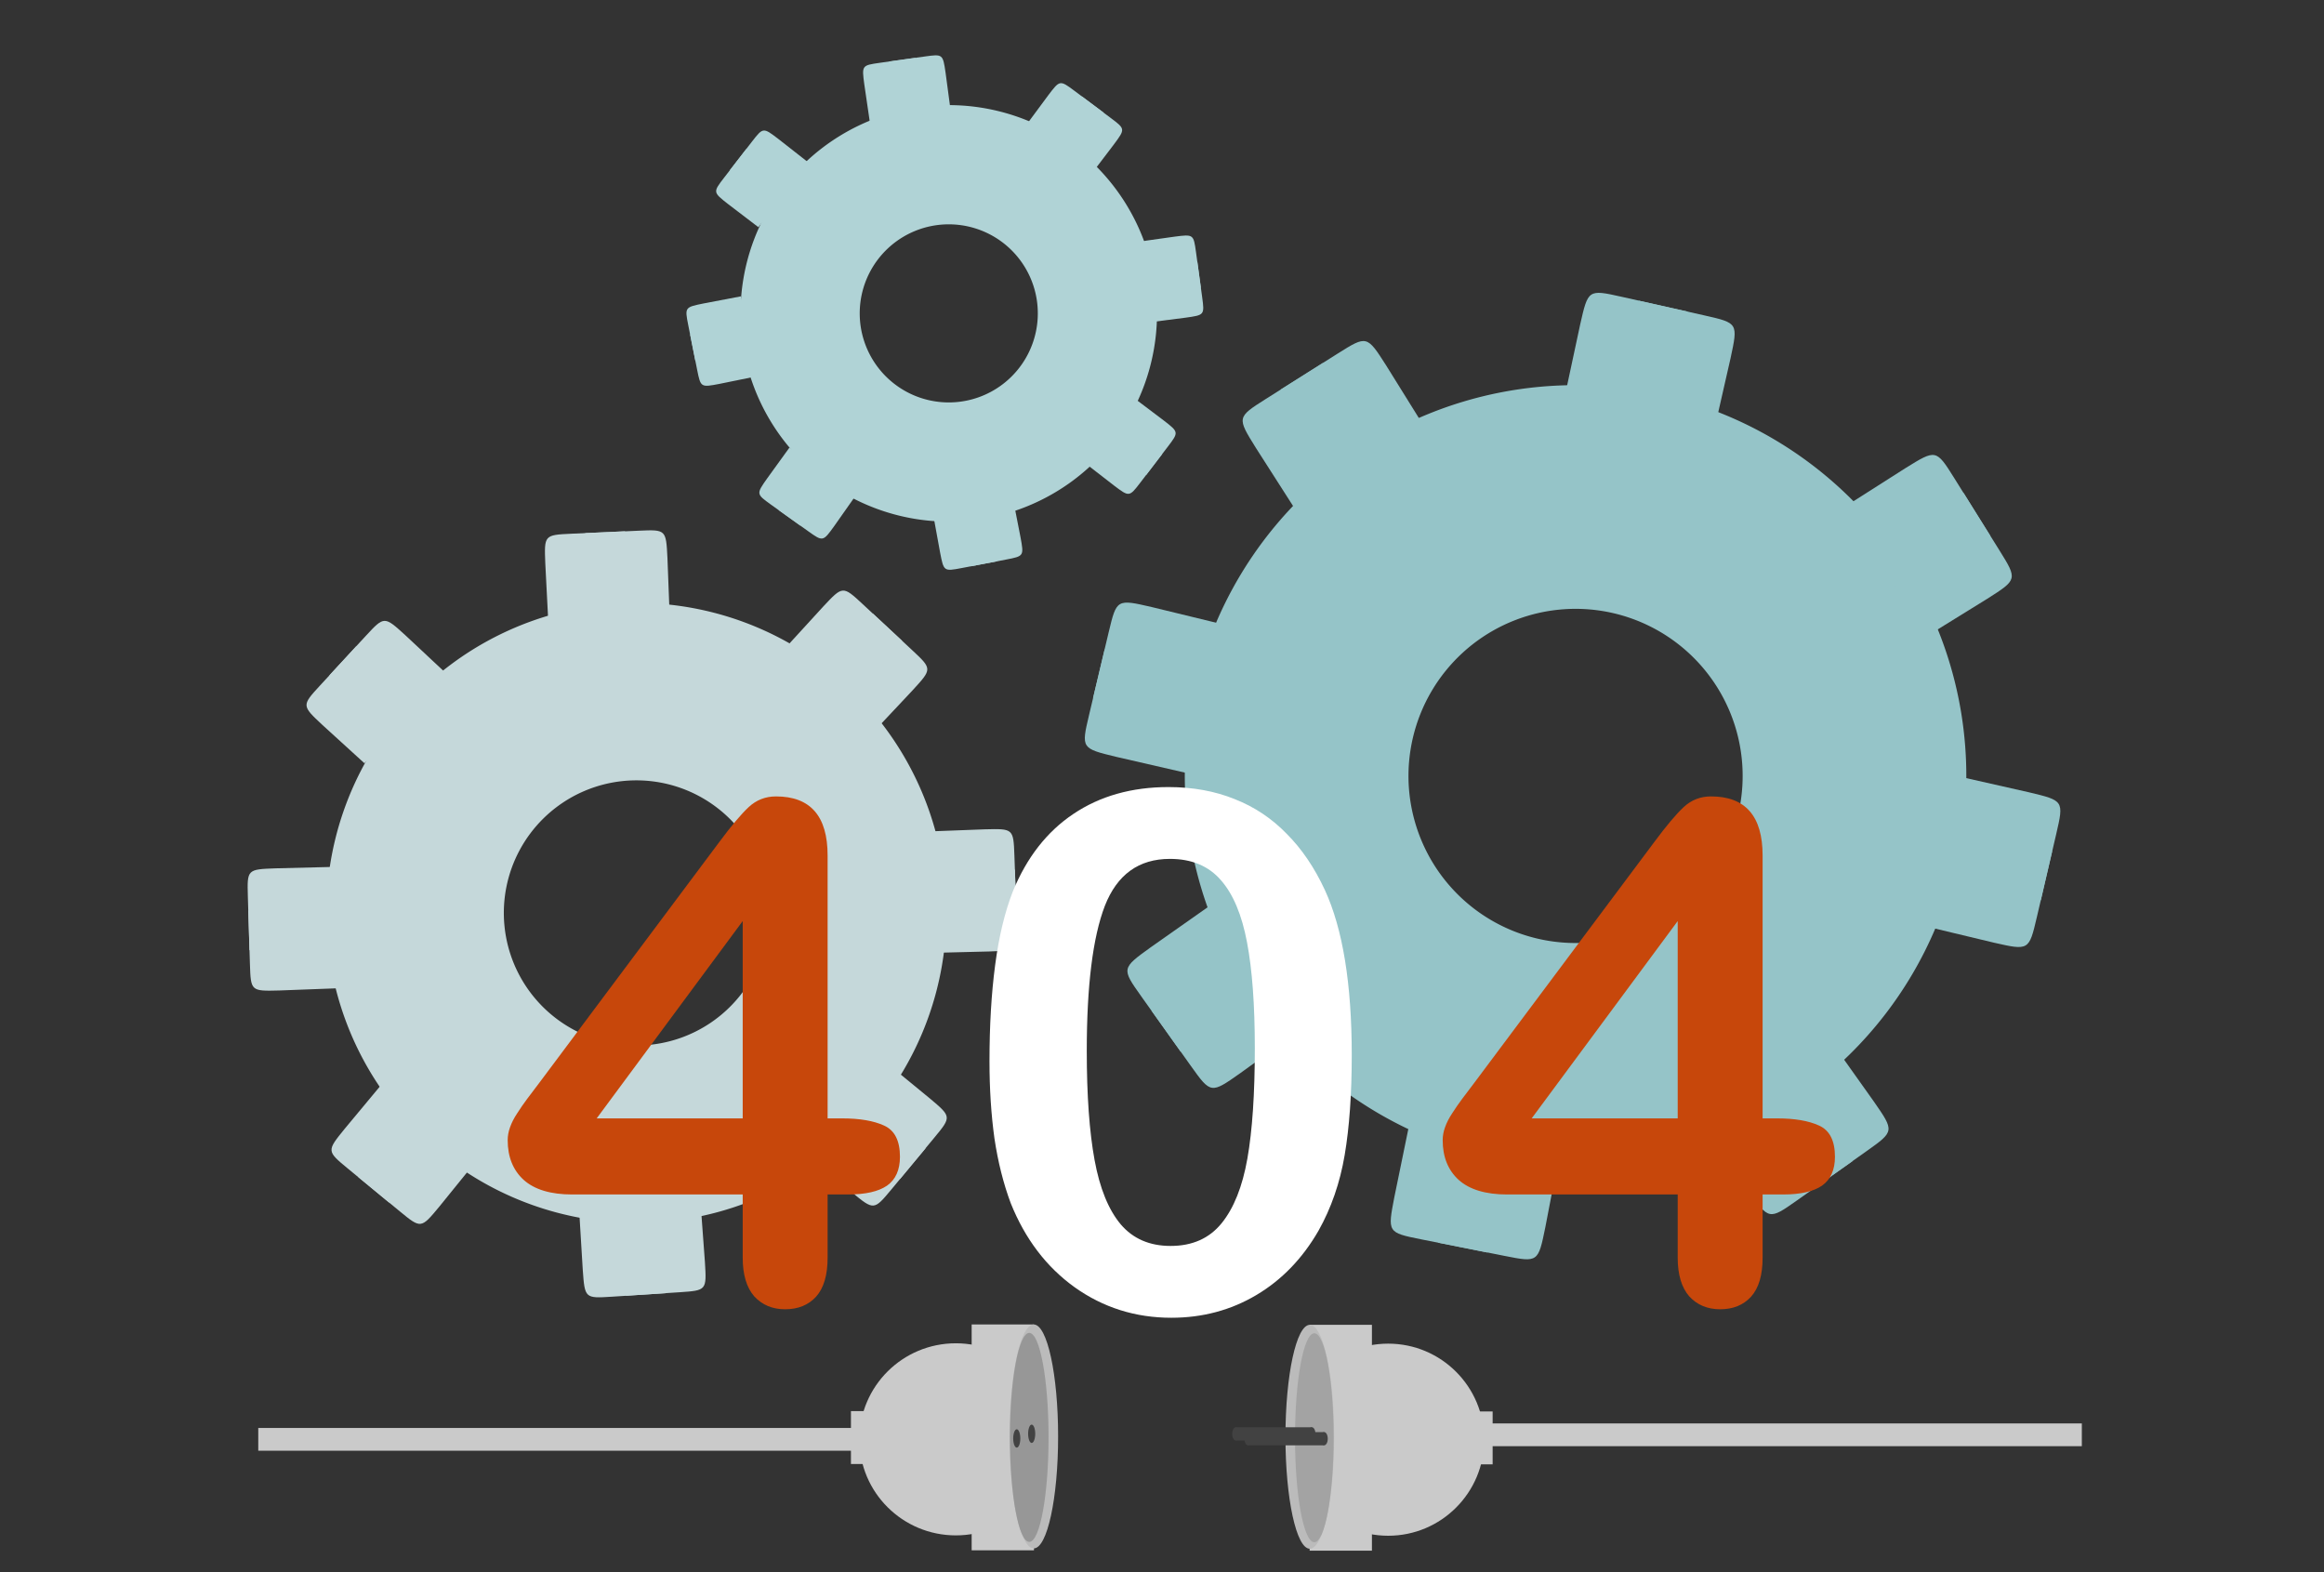 <svg width="170mm" height="115mm" viewBox="0 0 170 115" xmlns="http://www.w3.org/2000/svg"><rect x="0" y="0" width="170" height="115" fill="#333333" stroke="none"/><defs><path id="b" d="M42 68h274v332H42z"/><path id="a" d="M38 150h583v280H38z"/></defs><g transform="translate(-10.437 1.6)"><path style="display:inline;fill:none;stroke:#cacaca;stroke-width:1.665;stroke-linecap:butt;stroke-linejoin:miter;stroke-miterlimit:4;stroke-dasharray:none;stroke-opacity:1" d="M29.329 103.684h54.405"/><ellipse style="fill:#cacaca;fill-opacity:1;stroke-width:.973;stroke-linecap:round;stroke-miterlimit:4;stroke-dasharray:none;paint-order:stroke markers fill" ry="7.026" rx="7.057" cy="103.684" cx="80.357"/><path style="fill:#cacaca;fill-opacity:1;stroke-width:1;stroke-linecap:round;stroke-miterlimit:4;stroke-dasharray:none;paint-order:stroke markers fill" d="M72.683 101.619h1.685v3.869h-1.685zM81.514 95.281h4.558v16.521h-4.558z"/><ellipse style="fill:#bbb;fill-opacity:1;stroke-width:1.063;stroke-linecap:round;stroke-miterlimit:4;stroke-dasharray:none;paint-order:stroke markers fill" cx="86.058" cy="103.472" rx="1.78" ry="8.189"/><ellipse style="fill:#979797;fill-opacity:1;stroke-width:.914;stroke-linecap:round;stroke-miterlimit:4;stroke-dasharray:none;paint-order:stroke markers fill" cx="85.727" cy="103.542" rx="1.412" ry="7.643"/><ellipse style="display:inline;fill:#424242;fill-opacity:1;stroke-width:.88;stroke-linecap:round;stroke-miterlimit:4;stroke-dasharray:none;paint-order:stroke markers fill" cx="85.904" cy="103.277" rx=".26" ry=".671"/><ellipse style="display:inline;fill:#424242;fill-opacity:1;stroke-width:.88;stroke-linecap:round;stroke-miterlimit:4;stroke-dasharray:none;paint-order:stroke markers fill" cx="84.813" cy="103.619" rx=".26" ry=".671"/></g><g transform="translate(-22.291 1.766)"><ellipse style="fill:#cacaca;fill-opacity:1;stroke-width:.971;stroke-linecap:round;stroke-miterlimit:4;stroke-dasharray:none;paint-order:stroke markers fill" cx="-123.836" cy="103.544" rx="7.024" ry="7.026" transform="scale(-1 1)"/><path style="fill:#cacaca;fill-opacity:1;stroke-width:1;stroke-linecap:round;stroke-miterlimit:4;stroke-dasharray:none;paint-order:stroke markers fill" transform="scale(-1 1)" d="M-131.477 101.479h1.685v3.869h-1.685zM-122.647 95.141h4.558v16.521h-4.558z"/><ellipse style="fill:#bbb;fill-opacity:1;stroke-width:1.063;stroke-linecap:round;stroke-miterlimit:4;stroke-dasharray:none;paint-order:stroke markers fill" cx="-118.102" cy="103.332" rx="1.78" ry="8.189" transform="scale(-1 1)"/><ellipse style="fill:#a3a3a3;fill-opacity:1;stroke-width:.914;stroke-linecap:round;stroke-miterlimit:4;stroke-dasharray:none;paint-order:stroke markers fill" cx="-118.433" cy="103.401" rx="1.412" ry="7.643" transform="scale(-1 1)"/><ellipse style="display:inline;fill:#424242;fill-opacity:1;stroke-width:.747;stroke-linecap:round;stroke-miterlimit:4;stroke-dasharray:none;paint-order:stroke markers fill" cx="-118.256" cy="103.116" rx=".26" ry=".483" transform="scale(-1 1)"/><ellipse style="display:inline;fill:#424242;fill-opacity:1;stroke-width:.747;stroke-linecap:round;stroke-miterlimit:4;stroke-dasharray:none;paint-order:stroke markers fill" cx="-112.684" cy="103.117" rx=".26" ry=".483" transform="scale(-1 1)"/><path style="fill:#424242;fill-opacity:1;stroke:none;stroke-width:3.197;stroke-linecap:round;stroke-miterlimit:4;stroke-dasharray:none;stroke-opacity:1;paint-order:stroke markers fill" d="M112.68 102.635h5.576v.966h-5.576z"/><g transform="translate(.9 .355)"><ellipse style="display:inline;fill:#424242;fill-opacity:1;stroke-width:.747;stroke-linecap:round;stroke-miterlimit:4;stroke-dasharray:none;paint-order:stroke markers fill" cx="-118.256" cy="103.116" rx=".26" ry=".483" transform="scale(-1 1)"/><ellipse style="display:inline;fill:#424242;fill-opacity:1;stroke-width:.747;stroke-linecap:round;stroke-miterlimit:4;stroke-dasharray:none;paint-order:stroke markers fill" cx="-112.684" cy="103.117" rx=".26" ry=".483" transform="scale(-1 1)"/><path style="fill:#424242;fill-opacity:1;stroke:none;stroke-width:3.197;stroke-linecap:round;stroke-miterlimit:4;stroke-dasharray:none;stroke-opacity:1;paint-order:stroke markers fill" d="M112.68 102.635h5.576v.966h-5.576z"/></g><path style="display:inline;fill:none;stroke:#cacaca;stroke-width:1.665;stroke-linecap:butt;stroke-linejoin:miter;stroke-miterlimit:4;stroke-dasharray:none;stroke-opacity:1" d="M120.17 103.187h54.406"/></g><g style="fill:#c5d8da;fill-opacity:1"><path style="fill:#c5d8da;fill-opacity:1;stroke-width:4.104;stroke-linecap:round" d="M405.568 504.654a85.58 85.58 0 0 0-18.968 2.737 85.58 85.58 0 0 0-61.184 104.423 85.58 85.58 0 0 0 104.426 61.184 85.58 85.58 0 0 0 61.183-104.426 85.58 85.58 0 0 0-85.457-63.918zm1.518 48.963a36.594 36.594 0 0 1 2.736.018 36.594 36.594 0 0 1 2.729.222 36.594 36.594 0 0 1 2.703.426 36.594 36.594 0 0 1 2.664.625 36.594 36.594 0 0 1 2.61.824 36.594 36.594 0 0 1 2.54 1.016 36.594 36.594 0 0 1 2.457 1.203 36.594 36.594 0 0 1 2.362 1.383 36.594 36.594 0 0 1 2.252 1.557 36.594 36.594 0 0 1 2.129 1.718 36.594 36.594 0 0 1 1.994 1.875 36.594 36.594 0 0 1 1.847 2.018 36.594 36.594 0 0 1 1.694 2.15 36.594 36.594 0 0 1 1.527 2.272 36.594 36.594 0 0 1 1.352 2.379 36.594 36.594 0 0 1 1.172 2.472 36.594 36.594 0 0 1 .984 2.553 36.594 36.594 0 0 1 .789 2.621 36.594 36.594 0 0 1 .227.914 36.594 36.594 0 0 1 .203.92 36.594 36.594 0 0 1 .177.926 36.594 36.594 0 0 1 .157.93 36.594 36.594 0 0 1 .13.933 36.594 36.594 0 0 1 .108.936 36.594 36.594 0 0 1 .082.937 36.594 36.594 0 0 1 .059.942 36.594 36.594 0 0 1 .035.941 36.594 36.594 0 0 1 .01.943 36.594 36.594 0 0 1-.014.942 36.594 36.594 0 0 1-.04.941 36.594 36.594 0 0 1-.062.94 36.594 36.594 0 0 1-.085.94 36.594 36.594 0 0 1-.112.935 36.594 36.594 0 0 1-.135.931 36.594 36.594 0 0 1-.16.93 36.594 36.594 0 0 1-.181.924 36.594 36.594 0 0 1-.207.92 36.594 36.594 0 0 1-.23.914 36.594 36.594 0 0 1-.255.906 36.594 36.594 0 0 1-.275.902 36.594 36.594 0 0 1-.301.893 36.594 36.594 0 0 1-.322.885 36.594 36.594 0 0 1-.346.877 36.594 36.594 0 0 1-.37.867 36.594 36.594 0 0 1-.388.857 36.594 36.594 0 0 1-.412.848 36.594 36.594 0 0 1-.435.836 36.594 36.594 0 0 1-.455.826 36.594 36.594 0 0 1-.477.813 36.594 36.594 0 0 1-.496.8 36.594 36.594 0 0 1-.518.788 36.594 36.594 0 0 1-.537.773 36.594 36.594 0 0 1-.558.76 36.594 36.594 0 0 1-.577.746 36.594 36.594 0 0 1-.595.728 36.594 36.594 0 0 1-.616.715 36.594 36.594 0 0 1-.632.7 36.594 36.594 0 0 1-.65.681 36.594 36.594 0 0 1-.667.664 36.594 36.594 0 0 1-.685.649 36.594 36.594 0 0 1-.701.628 36.594 36.594 0 0 1-.717.612 36.594 36.594 0 0 1-.733.594 36.594 36.594 0 0 1-.748.574 36.594 36.594 0 0 1-.761.553 36.594 36.594 0 0 1-.776.535 36.594 36.594 0 0 1-.79.513 36.594 36.594 0 0 1-.802.494 36.594 36.594 0 0 1-.816.473 36.594 36.594 0 0 1-.826.451 36.594 36.594 0 0 1-.838.432 36.594 36.594 0 0 1-.85.408 36.594 36.594 0 0 1-.86.387 36.594 36.594 0 0 1-.868.365 36.594 36.594 0 0 1-.88.342 36.594 36.594 0 0 1-.884.318 36.594 36.594 0 0 1-.894.297 36.594 36.594 0 0 1-.903.272 36.594 36.594 0 0 1-.908.25 36.594 36.594 0 0 1-2.672.591 36.594 36.594 0 0 1-2.709.391 36.594 36.594 0 0 1-2.73.188 36.594 36.594 0 0 1-2.737-.018 36.594 36.594 0 0 1-2.728-.22 36.594 36.594 0 0 1-2.703-.427 36.594 36.594 0 0 1-2.664-.626 36.594 36.594 0 0 1-2.61-.823 36.594 36.594 0 0 1-2.54-1.015 36.594 36.594 0 0 1-2.458-1.203 36.594 36.594 0 0 1-2.361-1.385 36.594 36.594 0 0 1-2.252-1.555 36.594 36.594 0 0 1-2.129-1.72 36.594 36.594 0 0 1-1.994-1.874 36.594 36.594 0 0 1-1.848-2.02 36.594 36.594 0 0 1-1.693-2.15 36.594 36.594 0 0 1-1.525-2.27 36.594 36.594 0 0 1-1.354-2.378 36.594 36.594 0 0 1-1.172-2.473 36.594 36.594 0 0 1-.984-2.554 36.594 36.594 0 0 1-.79-2.62 36.594 36.594 0 0 1-.591-2.671 36.594 36.594 0 0 1-.39-2.71 36.594 36.594 0 0 1-.188-2.73 36.594 36.594 0 0 1 .017-2.736 36.594 36.594 0 0 1 .223-2.727 36.594 36.594 0 0 1 .424-2.705 36.594 36.594 0 0 1 .627-2.664 36.594 36.594 0 0 1 .822-2.61 36.594 36.594 0 0 1 1.018-2.54 36.594 36.594 0 0 1 1.203-2.457 36.594 36.594 0 0 1 1.383-2.362 36.594 36.594 0 0 1 1.556-2.252 36.594 36.594 0 0 1 1.719-2.127 36.594 36.594 0 0 1 1.875-1.994 36.594 36.594 0 0 1 2.018-1.85 36.594 36.594 0 0 1 2.15-1.69 36.594 36.594 0 0 1 2.271-1.528 36.594 36.594 0 0 1 2.377-1.354 36.594 36.594 0 0 1 2.475-1.171 36.594 36.594 0 0 1 2.553-.983 36.594 36.594 0 0 1 2.62-.79 36.594 36.594 0 0 1 2.673-.593 36.594 36.594 0 0 1 2.707-.39 36.594 36.594 0 0 1 2.73-.188z" transform="matrix(.265 0 0 .265 -61.626 -89.623)"/><g style="fill:#c5d8da;fill-opacity:1"><path style="fill:#c5d8da;fill-opacity:1;stroke-linecap:round;paint-order:stroke markers fill" d="M39.813 4.772h19.8v27.915H29.99L29.855 14.1c.058-9.246.055-9.319 9.958-9.327z" transform="matrix(.199 -.009 .01 .223 33.806 38.335)"/><path style="fill:#c5d8da;fill-opacity:1;stroke-linecap:round;paint-order:stroke markers fill" d="M64.797 4.784h-19.8V32.7H74.62l.134-18.588c-.058-9.246-.055-9.318-9.958-9.327Z" transform="matrix(.199 -.009 .01 .223 33.806 38.335)"/></g><path style="display:inline;fill:#c5d8da;fill-opacity:1;stroke-width:.211;stroke-linecap:round;paint-order:stroke markers fill" d="m88.394 136.125-2.673 2.896 4.589 4.235 3.999-4.332-3.038-2.84c-1.527-1.394-1.539-1.406-2.877.041z" transform="translate(-61.626 -89.623)"/><path style="display:inline;fill:#c5d8da;fill-opacity:1;stroke-width:.211;stroke-linecap:round;paint-order:stroke markers fill" d="m85.023 139.78 2.673-2.895 4.589 4.236-4 4.332-3.073-2.8c-1.512-1.412-1.524-1.423-.189-2.872z" transform="translate(-61.626 -89.623)"/><g style="fill:#c5d8da;fill-opacity:1"><path style="fill:#c5d8da;fill-opacity:1;stroke-linecap:round;paint-order:stroke markers fill" d="M39.813 4.772h19.8v27.915H29.99L29.855 14.1c.058-9.246.055-9.319 9.958-9.327z" transform="matrix(.006 .199 .224 -.007 16.822 57.674)"/><path style="fill:#c5d8da;fill-opacity:1;stroke-linecap:round;paint-order:stroke markers fill" d="M64.797 4.784h-19.8V32.7H74.62l.134-18.588c-.058-9.246-.055-9.318-9.958-9.327Z" transform="matrix(.006 .199 .224 -.007 16.822 57.674)"/></g><g style="fill:#c5d8da;fill-opacity:1"><path style="fill:#c5d8da;fill-opacity:1;stroke-linecap:round;paint-order:stroke markers fill" d="M39.813 4.772h19.8v27.915H29.99L29.855 14.1c.058-9.246.055-9.319 9.958-9.327z" transform="matrix(.007 .199 -.224 .007 74.994 54.623)"/><path style="fill:#c5d8da;fill-opacity:1;stroke-linecap:round;paint-order:stroke markers fill" d="M64.797 4.784h-19.8V32.7H74.62l.134-18.588c-.058-9.246-.055-9.318-9.958-9.327Z" transform="matrix(.007 .199 -.224 .007 74.994 54.623)"/></g><g style="fill:#c5d8da;fill-opacity:1"><path style="fill:#c5d8da;fill-opacity:1;stroke-linecap:round;paint-order:stroke markers fill" d="M39.813 4.772h19.8v27.915H29.99L29.855 14.1c.058-9.246.055-9.319 9.958-9.327z" transform="matrix(.154 .127 .142 -.173 18.608 81.223)"/><path style="fill:#c5d8da;fill-opacity:1;stroke-linecap:round;paint-order:stroke markers fill" d="M64.797 4.784h-19.8V32.7H74.62l.134-18.588c-.058-9.246-.055-9.318-9.958-9.327Z" transform="matrix(.154 .127 .142 -.173 18.608 81.223)"/></g><g style="fill:#c5d8da;fill-opacity:1"><path style="fill:#c5d8da;fill-opacity:1;stroke-linecap:round;paint-order:stroke markers fill" d="M39.813 4.772h19.8v27.915H29.99L29.855 14.1c.058-9.246.055-9.319 9.958-9.327z" transform="matrix(.199 -.013 -.015 -.223 36.9 96.433)"/><path style="fill:#c5d8da;fill-opacity:1;stroke-linecap:round;paint-order:stroke markers fill" d="M64.797 4.784h-19.8V32.7H74.62l.134-18.588c-.058-9.246-.055-9.318-9.958-9.327Z" transform="matrix(.199 -.013 -.015 -.223 36.9 96.433)"/></g><g style="fill:#c5d8da;fill-opacity:1"><path style="fill:#c5d8da;fill-opacity:1;stroke-linecap:round;paint-order:stroke markers fill" d="M39.813 4.772h19.8v27.915H29.99L29.855 14.1c.058-9.246.055-9.319 9.958-9.327z" transform="matrix(.127 -.153 -.172 -.143 60.95 93.802)"/><path style="fill:#c5d8da;fill-opacity:1;stroke-linecap:round;paint-order:stroke markers fill" d="M64.797 4.784h-19.8V32.7H74.62l.134-18.588c-.058-9.246-.055-9.318-9.958-9.327Z" transform="matrix(.127 -.153 -.172 -.143 60.95 93.802)"/></g><g style="fill:#c5d8da;fill-opacity:1"><path style="fill:#c5d8da;fill-opacity:1;stroke-linecap:round;paint-order:stroke markers fill" d="M39.813 4.772h19.8v27.915H29.99L29.855 14.1c.058-9.246.055-9.319 9.958-9.327z" transform="matrix(-.146 -.136 -.152 .164 73.286 52.211)"/><path style="fill:#c5d8da;fill-opacity:1;stroke-linecap:round;paint-order:stroke markers fill" d="M64.797 4.784h-19.8V32.7H74.62l.134-18.588c-.058-9.246-.055-9.318-9.958-9.327Z" transform="matrix(-.146 -.136 -.152 .164 73.286 52.211)"/></g></g><g style="fill:#95c4c8;fill-opacity:1"><path style="fill:#95c4c8;fill-opacity:1;stroke-width:4.104;stroke-linecap:round" d="M405.568 504.654a85.58 85.58 0 0 0-18.968 2.737 85.58 85.58 0 0 0-61.184 104.423 85.58 85.58 0 0 0 104.426 61.184 85.58 85.58 0 0 0 61.183-104.426 85.58 85.58 0 0 0-85.457-63.918zm1.518 48.963a36.594 36.594 0 0 1 2.736.018 36.594 36.594 0 0 1 2.729.222 36.594 36.594 0 0 1 2.703.426 36.594 36.594 0 0 1 2.664.625 36.594 36.594 0 0 1 2.61.824 36.594 36.594 0 0 1 2.54 1.016 36.594 36.594 0 0 1 2.457 1.203 36.594 36.594 0 0 1 2.362 1.383 36.594 36.594 0 0 1 2.252 1.557 36.594 36.594 0 0 1 2.129 1.718 36.594 36.594 0 0 1 1.994 1.875 36.594 36.594 0 0 1 1.847 2.018 36.594 36.594 0 0 1 1.694 2.15 36.594 36.594 0 0 1 1.527 2.272 36.594 36.594 0 0 1 1.352 2.379 36.594 36.594 0 0 1 1.172 2.472 36.594 36.594 0 0 1 .984 2.553 36.594 36.594 0 0 1 .789 2.621 36.594 36.594 0 0 1 .227.914 36.594 36.594 0 0 1 .203.92 36.594 36.594 0 0 1 .177.926 36.594 36.594 0 0 1 .157.93 36.594 36.594 0 0 1 .13.933 36.594 36.594 0 0 1 .108.936 36.594 36.594 0 0 1 .082.937 36.594 36.594 0 0 1 .059.942 36.594 36.594 0 0 1 .035.941 36.594 36.594 0 0 1 .01.943 36.594 36.594 0 0 1-.014.942 36.594 36.594 0 0 1-.04.941 36.594 36.594 0 0 1-.062.94 36.594 36.594 0 0 1-.085.94 36.594 36.594 0 0 1-.112.935 36.594 36.594 0 0 1-.135.931 36.594 36.594 0 0 1-.16.93 36.594 36.594 0 0 1-.181.924 36.594 36.594 0 0 1-.207.92 36.594 36.594 0 0 1-.23.914 36.594 36.594 0 0 1-.255.906 36.594 36.594 0 0 1-.275.902 36.594 36.594 0 0 1-.301.893 36.594 36.594 0 0 1-.322.885 36.594 36.594 0 0 1-.346.877 36.594 36.594 0 0 1-.37.867 36.594 36.594 0 0 1-.388.857 36.594 36.594 0 0 1-.412.848 36.594 36.594 0 0 1-.435.836 36.594 36.594 0 0 1-.455.826 36.594 36.594 0 0 1-.477.813 36.594 36.594 0 0 1-.496.8 36.594 36.594 0 0 1-.518.788 36.594 36.594 0 0 1-.537.773 36.594 36.594 0 0 1-.558.76 36.594 36.594 0 0 1-.577.746 36.594 36.594 0 0 1-.595.728 36.594 36.594 0 0 1-.616.715 36.594 36.594 0 0 1-.632.7 36.594 36.594 0 0 1-.65.681 36.594 36.594 0 0 1-.667.664 36.594 36.594 0 0 1-.685.649 36.594 36.594 0 0 1-.701.628 36.594 36.594 0 0 1-.717.612 36.594 36.594 0 0 1-.733.594 36.594 36.594 0 0 1-.748.574 36.594 36.594 0 0 1-.761.553 36.594 36.594 0 0 1-.776.535 36.594 36.594 0 0 1-.79.513 36.594 36.594 0 0 1-.802.494 36.594 36.594 0 0 1-.816.473 36.594 36.594 0 0 1-.826.451 36.594 36.594 0 0 1-.838.432 36.594 36.594 0 0 1-.85.408 36.594 36.594 0 0 1-.86.387 36.594 36.594 0 0 1-.868.365 36.594 36.594 0 0 1-.88.342 36.594 36.594 0 0 1-.884.318 36.594 36.594 0 0 1-.894.297 36.594 36.594 0 0 1-.903.272 36.594 36.594 0 0 1-.908.25 36.594 36.594 0 0 1-2.672.591 36.594 36.594 0 0 1-2.709.391 36.594 36.594 0 0 1-2.73.188 36.594 36.594 0 0 1-2.737-.018 36.594 36.594 0 0 1-2.728-.22 36.594 36.594 0 0 1-2.703-.427 36.594 36.594 0 0 1-2.664-.626 36.594 36.594 0 0 1-2.61-.823 36.594 36.594 0 0 1-2.54-1.015 36.594 36.594 0 0 1-2.458-1.203 36.594 36.594 0 0 1-2.361-1.385 36.594 36.594 0 0 1-2.252-1.555 36.594 36.594 0 0 1-2.129-1.72 36.594 36.594 0 0 1-1.994-1.874 36.594 36.594 0 0 1-1.848-2.02 36.594 36.594 0 0 1-1.693-2.15 36.594 36.594 0 0 1-1.525-2.27 36.594 36.594 0 0 1-1.354-2.378 36.594 36.594 0 0 1-1.172-2.473 36.594 36.594 0 0 1-.984-2.554 36.594 36.594 0 0 1-.79-2.62 36.594 36.594 0 0 1-.591-2.671 36.594 36.594 0 0 1-.39-2.71 36.594 36.594 0 0 1-.188-2.73 36.594 36.594 0 0 1 .017-2.736 36.594 36.594 0 0 1 .223-2.727 36.594 36.594 0 0 1 .424-2.705 36.594 36.594 0 0 1 .627-2.664 36.594 36.594 0 0 1 .822-2.61 36.594 36.594 0 0 1 1.018-2.54 36.594 36.594 0 0 1 1.203-2.457 36.594 36.594 0 0 1 1.383-2.362 36.594 36.594 0 0 1 1.556-2.252 36.594 36.594 0 0 1 1.719-2.127 36.594 36.594 0 0 1 1.875-1.994 36.594 36.594 0 0 1 2.018-1.85 36.594 36.594 0 0 1 2.15-1.69 36.594 36.594 0 0 1 2.271-1.528 36.594 36.594 0 0 1 2.377-1.354 36.594 36.594 0 0 1 2.475-1.171 36.594 36.594 0 0 1 2.553-.983 36.594 36.594 0 0 1 2.62-.79 36.594 36.594 0 0 1 2.673-.593 36.594 36.594 0 0 1 2.707-.39 36.594 36.594 0 0 1 2.73-.188z" transform="rotate(15.044 657.32 47.066) scale(.334)"/><g style="fill:#95c4c8;fill-opacity:1"><path style="fill:#95c4c8;fill-opacity:1;stroke-linecap:round;paint-order:stroke markers fill" d="M39.813 4.772h19.8v27.915H29.99L29.855 14.1c.058-9.246.055-9.319 9.958-9.327z" transform="matrix(.245 .055 -.061 .276 109.136 18.197)"/><path style="fill:#95c4c8;fill-opacity:1;stroke-linecap:round;paint-order:stroke markers fill" d="M64.797 4.784h-19.8V32.7H74.62l.134-18.588c-.058-9.246-.055-9.318-9.958-9.327Z" transform="matrix(.245 .055 -.061 .276 109.136 18.197)"/></g><path style="display:inline;fill:#95c4c8;fill-opacity:1;stroke-width:.211;stroke-linecap:round;paint-order:stroke markers fill" d="m88.394 136.125-2.673 2.896 4.589 4.235 3.999-4.332-3.038-2.84c-1.527-1.394-1.539-1.406-2.877.041z" transform="rotate(15.045 657.323 47.05) scale(1.262)"/><path style="display:inline;fill:#95c4c8;fill-opacity:1;stroke-width:.211;stroke-linecap:round;paint-order:stroke markers fill" d="m85.023 139.78 2.673-2.895 4.589 4.236-4 4.332-3.073-2.8c-1.512-1.412-1.524-1.423-.189-2.872z" transform="rotate(15.045 657.323 47.05) scale(1.262)"/><g style="fill:#95c4c8;fill-opacity:1"><path style="fill:#95c4c8;fill-opacity:1;stroke-linecap:round;paint-order:stroke markers fill" d="M39.813 4.772h19.8v27.915H29.99L29.855 14.1c.058-9.246.055-9.319 9.958-9.327z" transform="matrix(-.058 .244 .275 .065 82.101 36.203)"/><path style="fill:#95c4c8;fill-opacity:1;stroke-linecap:round;paint-order:stroke markers fill" d="M64.797 4.784h-19.8V32.7H74.62l.134-18.588c-.058-9.246-.055-9.318-9.958-9.327Z" transform="matrix(-.058 .244 .275 .065 82.101 36.203)"/></g><g style="fill:#95c4c8;fill-opacity:1"><path style="fill:#95c4c8;fill-opacity:1;stroke-linecap:round;paint-order:stroke markers fill" d="M39.813 4.772h19.8v27.915H29.99L29.855 14.1c.058-9.246.055-9.319 9.958-9.327z" transform="matrix(-.057 .245 -.275 -.064 153.998 51.543)"/><path style="fill:#95c4c8;fill-opacity:1;stroke-linecap:round;paint-order:stroke markers fill" d="M64.797 4.784h-19.8V32.7H74.62l.134-18.588c-.058-9.246-.055-9.318-9.958-9.327Z" transform="matrix(-.057 .245 -.275 -.064 153.998 51.543)"/></g><g style="fill:#95c4c8;fill-opacity:1"><path style="fill:#95c4c8;fill-opacity:1;stroke-linecap:round;paint-order:stroke markers fill" d="M39.813 4.772h19.8v27.915H29.99L29.855 14.1c.058-9.246.055-9.319 9.958-9.327z" transform="matrix(.146 .205 .23 -.164 76.564 65.49)"/><path style="fill:#95c4c8;fill-opacity:1;stroke-linecap:round;paint-order:stroke markers fill" d="M64.797 4.784h-19.8V32.7H74.62l.134-18.588c-.058-9.246-.055-9.318-9.958-9.327Z" transform="matrix(.146 .205 .23 -.164 76.564 65.49)"/></g><g style="fill:#95c4c8;fill-opacity:1"><path style="fill:#95c4c8;fill-opacity:1;stroke-linecap:round;paint-order:stroke markers fill" d="M39.813 4.772h19.8v27.915H29.99L29.855 14.1c.058-9.246.055-9.319 9.958-9.327z" transform="matrix(.246 .049 .055 -.277 93.874 90.02)"/><path style="fill:#95c4c8;fill-opacity:1;stroke-linecap:round;paint-order:stroke markers fill" d="M64.797 4.784h-19.8V32.7H74.62l.134-18.588c-.058-9.246-.055-9.318-9.958-9.327Z" transform="matrix(.246 .049 .055 -.277 93.874 90.02)"/></g><g style="fill:#95c4c8;fill-opacity:1"><path style="fill:#95c4c8;fill-opacity:1;stroke-linecap:round;paint-order:stroke markers fill" d="M39.813 4.772h19.8v27.915H29.99L29.855 14.1c.058-9.246.055-9.319 9.958-9.327z" transform="matrix(.205 -.145 -.162 -.231 124.047 94.692)"/><path style="fill:#95c4c8;fill-opacity:1;stroke-linecap:round;paint-order:stroke markers fill" d="M64.797 4.784h-19.8V32.7H74.62l.134-18.588c-.058-9.246-.055-9.318-9.958-9.327Z" transform="matrix(.205 -.145 -.162 -.231 124.047 94.692)"/></g><g style="fill:#95c4c8;fill-opacity:1"><path style="fill:#95c4c8;fill-opacity:1;stroke-linecap:round;paint-order:stroke markers fill" d="M39.813 4.772h19.8v27.915H29.99L29.855 14.1c.058-9.246.055-9.319 9.958-9.327z" transform="matrix(-.133 -.213 -.239 .15 152.707 48.043)"/><path style="fill:#95c4c8;fill-opacity:1;stroke-linecap:round;paint-order:stroke markers fill" d="M64.797 4.784h-19.8V32.7H74.62l.134-18.588c-.058-9.246-.055-9.318-9.958-9.327Z" transform="matrix(-.133 -.213 -.239 .15 152.707 48.043)"/></g></g><g style="fill:#b0d3d6;fill-opacity:1"><path style="fill:#b0d3d6;fill-opacity:1;stroke-width:4.104;stroke-linecap:round" d="M405.568 504.654a85.58 85.58 0 0 0-18.968 2.737 85.58 85.58 0 0 0-61.184 104.423 85.58 85.58 0 0 0 104.426 61.184 85.58 85.58 0 0 0 61.183-104.426 85.58 85.58 0 0 0-85.457-63.918zm1.518 48.963a36.594 36.594 0 0 1 2.736.018 36.594 36.594 0 0 1 2.729.222 36.594 36.594 0 0 1 2.703.426 36.594 36.594 0 0 1 2.664.625 36.594 36.594 0 0 1 2.61.824 36.594 36.594 0 0 1 2.54 1.016 36.594 36.594 0 0 1 2.457 1.203 36.594 36.594 0 0 1 2.362 1.383 36.594 36.594 0 0 1 2.252 1.557 36.594 36.594 0 0 1 2.129 1.718 36.594 36.594 0 0 1 1.994 1.875 36.594 36.594 0 0 1 1.847 2.018 36.594 36.594 0 0 1 1.694 2.15 36.594 36.594 0 0 1 1.527 2.272 36.594 36.594 0 0 1 1.352 2.379 36.594 36.594 0 0 1 1.172 2.472 36.594 36.594 0 0 1 .984 2.553 36.594 36.594 0 0 1 .789 2.621 36.594 36.594 0 0 1 .227.914 36.594 36.594 0 0 1 .203.92 36.594 36.594 0 0 1 .177.926 36.594 36.594 0 0 1 .157.93 36.594 36.594 0 0 1 .13.933 36.594 36.594 0 0 1 .108.936 36.594 36.594 0 0 1 .082.937 36.594 36.594 0 0 1 .059.942 36.594 36.594 0 0 1 .035.941 36.594 36.594 0 0 1 .01.943 36.594 36.594 0 0 1-.014.942 36.594 36.594 0 0 1-.04.941 36.594 36.594 0 0 1-.062.94 36.594 36.594 0 0 1-.085.94 36.594 36.594 0 0 1-.112.935 36.594 36.594 0 0 1-.135.931 36.594 36.594 0 0 1-.16.93 36.594 36.594 0 0 1-.181.924 36.594 36.594 0 0 1-.207.92 36.594 36.594 0 0 1-.23.914 36.594 36.594 0 0 1-.255.906 36.594 36.594 0 0 1-.275.902 36.594 36.594 0 0 1-.301.893 36.594 36.594 0 0 1-.322.885 36.594 36.594 0 0 1-.346.877 36.594 36.594 0 0 1-.37.867 36.594 36.594 0 0 1-.388.857 36.594 36.594 0 0 1-.412.848 36.594 36.594 0 0 1-.435.836 36.594 36.594 0 0 1-.455.826 36.594 36.594 0 0 1-.477.813 36.594 36.594 0 0 1-.496.8 36.594 36.594 0 0 1-.518.788 36.594 36.594 0 0 1-.537.773 36.594 36.594 0 0 1-.558.76 36.594 36.594 0 0 1-.577.746 36.594 36.594 0 0 1-.595.728 36.594 36.594 0 0 1-.616.715 36.594 36.594 0 0 1-.632.7 36.594 36.594 0 0 1-.65.681 36.594 36.594 0 0 1-.667.664 36.594 36.594 0 0 1-.685.649 36.594 36.594 0 0 1-.701.628 36.594 36.594 0 0 1-.717.612 36.594 36.594 0 0 1-.733.594 36.594 36.594 0 0 1-.748.574 36.594 36.594 0 0 1-.761.553 36.594 36.594 0 0 1-.776.535 36.594 36.594 0 0 1-.79.513 36.594 36.594 0 0 1-.802.494 36.594 36.594 0 0 1-.816.473 36.594 36.594 0 0 1-.826.451 36.594 36.594 0 0 1-.838.432 36.594 36.594 0 0 1-.85.408 36.594 36.594 0 0 1-.86.387 36.594 36.594 0 0 1-.868.365 36.594 36.594 0 0 1-.88.342 36.594 36.594 0 0 1-.884.318 36.594 36.594 0 0 1-.894.297 36.594 36.594 0 0 1-.903.272 36.594 36.594 0 0 1-.908.25 36.594 36.594 0 0 1-2.672.591 36.594 36.594 0 0 1-2.709.391 36.594 36.594 0 0 1-2.73.188 36.594 36.594 0 0 1-2.737-.018 36.594 36.594 0 0 1-2.728-.22 36.594 36.594 0 0 1-2.703-.427 36.594 36.594 0 0 1-2.664-.626 36.594 36.594 0 0 1-2.61-.823 36.594 36.594 0 0 1-2.54-1.015 36.594 36.594 0 0 1-2.458-1.203 36.594 36.594 0 0 1-2.361-1.385 36.594 36.594 0 0 1-2.252-1.555 36.594 36.594 0 0 1-2.129-1.72 36.594 36.594 0 0 1-1.994-1.874 36.594 36.594 0 0 1-1.848-2.02 36.594 36.594 0 0 1-1.693-2.15 36.594 36.594 0 0 1-1.525-2.27 36.594 36.594 0 0 1-1.354-2.378 36.594 36.594 0 0 1-1.172-2.473 36.594 36.594 0 0 1-.984-2.554 36.594 36.594 0 0 1-.79-2.62 36.594 36.594 0 0 1-.591-2.671 36.594 36.594 0 0 1-.39-2.71 36.594 36.594 0 0 1-.188-2.73 36.594 36.594 0 0 1 .017-2.736 36.594 36.594 0 0 1 .223-2.727 36.594 36.594 0 0 1 .424-2.705 36.594 36.594 0 0 1 .627-2.664 36.594 36.594 0 0 1 .822-2.61 36.594 36.594 0 0 1 1.018-2.54 36.594 36.594 0 0 1 1.203-2.457 36.594 36.594 0 0 1 1.383-2.362 36.594 36.594 0 0 1 1.556-2.252 36.594 36.594 0 0 1 1.719-2.127 36.594 36.594 0 0 1 1.875-1.994 36.594 36.594 0 0 1 2.018-1.85 36.594 36.594 0 0 1 2.15-1.69 36.594 36.594 0 0 1 2.271-1.528 36.594 36.594 0 0 1 2.377-1.354 36.594 36.594 0 0 1 2.475-1.171 36.594 36.594 0 0 1 2.553-.983 36.594 36.594 0 0 1 2.62-.79 36.594 36.594 0 0 1 2.673-.593 36.594 36.594 0 0 1 2.707-.39 36.594 36.594 0 0 1 2.73-.188z" transform="scale(.178) rotate(39.325 1044.732 333.845)"/><g style="fill:#b0d3d6;fill-opacity:1"><path style="fill:#b0d3d6;fill-opacity:1;stroke-linecap:round;paint-order:stroke markers fill" d="M39.813 4.772h19.8v27.915H29.99L29.855 14.1c.058-9.246.055-9.319 9.958-9.327z" transform="matrix(.107 .08 -.09 .12 74.759 2.881)"/><path style="fill:#b0d3d6;fill-opacity:1;stroke-linecap:round;paint-order:stroke markers fill" d="M64.797 4.784h-19.8V32.7H74.62l.134-18.588c-.058-9.246-.055-9.318-9.958-9.327Z" transform="matrix(.107 .08 -.09 .12 74.759 2.881)"/></g><path style="display:inline;fill:#b0d3d6;fill-opacity:1;stroke-width:.211;stroke-linecap:round;paint-order:stroke markers fill" d="m88.394 136.125-2.673 2.896 4.589 4.235 3.999-4.332-3.038-2.84c-1.527-1.394-1.539-1.406-2.877.041z" transform="scale(.672) rotate(39.325 276.419 88.33)"/><path style="display:inline;fill:#b0d3d6;fill-opacity:1;stroke-width:.211;stroke-linecap:round;paint-order:stroke markers fill" d="m85.023 139.78 2.673-2.895 4.589 4.236-4 4.332-3.073-2.8c-1.512-1.412-1.524-1.423-.189-2.872z" transform="scale(.672) rotate(39.325 276.419 88.33)"/><g style="fill:#b0d3d6;fill-opacity:1"><path style="fill:#b0d3d6;fill-opacity:1;stroke-linecap:round;paint-order:stroke markers fill" d="M39.813 4.772h19.8v27.915H29.99L29.855 14.1c.058-9.246.055-9.319 9.958-9.327z" transform="matrix(-.082 .106 .119 .092 57.703 5.7)"/><path style="fill:#b0d3d6;fill-opacity:1;stroke-linecap:round;paint-order:stroke markers fill" d="M64.797 4.784h-19.8V32.7H74.62l.134-18.588c-.058-9.246-.055-9.318-9.958-9.327Z" transform="matrix(-.082 .106 .119 .092 57.703 5.7)"/></g><g style="fill:#b0d3d6;fill-opacity:1"><path style="fill:#b0d3d6;fill-opacity:1;stroke-linecap:round;paint-order:stroke markers fill" d="M39.813 4.772h19.8v27.915H29.99L29.855 14.1c.058-9.246.055-9.319 9.958-9.327z" transform="matrix(-.081 .106 -.119 -.091 89.226 28.877)"/><path style="fill:#b0d3d6;fill-opacity:1;stroke-linecap:round;paint-order:stroke markers fill" d="M64.797 4.784h-19.8V32.7H74.62l.134-18.588c-.058-9.246-.055-9.318-9.958-9.327Z" transform="matrix(-.081 .106 -.119 -.091 89.226 28.877)"/></g><g style="fill:#b0d3d6;fill-opacity:1"><path style="fill:#b0d3d6;fill-opacity:1;stroke-linecap:round;paint-order:stroke markers fill" d="M39.813 4.772h19.8v27.915H29.99L29.855 14.1c.058-9.246.055-9.319 9.958-9.327z" transform="matrix(.026 .131 .147 -.029 48.607 18.697)"/><path style="fill:#b0d3d6;fill-opacity:1;stroke-linecap:round;paint-order:stroke markers fill" d="M64.797 4.784h-19.8V32.7H74.62l.134-18.588c-.058-9.246-.055-9.318-9.958-9.327Z" transform="matrix(.026 .131 .147 -.029 48.607 18.697)"/></g><g style="fill:#b0d3d6;fill-opacity:1"><path style="fill:#b0d3d6;fill-opacity:1;stroke-linecap:round;paint-order:stroke markers fill" d="M39.813 4.772h19.8v27.915H29.99L29.855 14.1c.058-9.246.055-9.319 9.958-9.327z" transform="matrix(.109 .078 .087 -.122 51.637 34.386)"/><path style="fill:#b0d3d6;fill-opacity:1;stroke-linecap:round;paint-order:stroke markers fill" d="M64.797 4.784h-19.8V32.7H74.62l.134-18.588c-.058-9.246-.055-9.318-9.958-9.327Z" transform="matrix(.109 .078 .087 -.122 51.637 34.386)"/></g><g style="fill:#b0d3d6;fill-opacity:1"><path style="fill:#b0d3d6;fill-opacity:1;stroke-linecap:round;paint-order:stroke markers fill" d="M39.813 4.772h19.8v27.915H29.99L29.855 14.1c.058-9.246.055-9.319 9.958-9.327z" transform="matrix(.131 -.025 -.028 -.148 65.253 43.256)"/><path style="fill:#b0d3d6;fill-opacity:1;stroke-linecap:round;paint-order:stroke markers fill" d="M64.797 4.784h-19.8V32.7H74.62l.134-18.588c-.058-9.246-.055-9.318-9.958-9.327Z" transform="matrix(.131 -.025 -.028 -.148 65.253 43.256)"/></g><g style="fill:#b0d3d6;fill-opacity:1"><path style="fill:#b0d3d6;fill-opacity:1;stroke-linecap:round;paint-order:stroke markers fill" d="M39.813 4.772h19.8v27.915H29.99L29.855 14.1c.058-9.246.055-9.319 9.958-9.327z" transform="matrix(-.018 -.132 -.149 .02 89.366 26.896)"/><path style="fill:#b0d3d6;fill-opacity:1;stroke-linecap:round;paint-order:stroke markers fill" d="M64.797 4.784h-19.8V32.7H74.62l.134-18.588c-.058-9.246-.055-9.318-9.958-9.327Z" transform="matrix(-.018 -.132 -.149 .02 89.366 26.896)"/></g></g><g aria-label="4 4" transform="matrix(.265 0 0 .265 26.446 9.548)" style="font-size:192px;line-height:1.25;font-family:Calibri;-inkscape-font-specification:Calibri;white-space:pre;shape-inside:url(#a);fill:#c7470b;fill-opacity:1"><path d="M105.219 311.116V293.68H58.156q-8.906 0-13.406-4.032-4.406-4.03-4.406-10.968 0-1.782.656-3.563.656-1.875 1.969-3.844 1.312-2.062 2.718-3.937 1.407-1.875 3.47-4.594l49.687-66.469q4.875-6.562 7.969-9.468 3.187-3 7.593-3 14.25 0 14.25 16.312v72.563h4.031q7.22 0 11.532 1.968 4.406 1.97 4.406 8.625 0 5.438-3.563 7.97-3.562 2.437-10.687 2.437h-5.719v17.437q0 7.219-3.187 10.781-3.188 3.47-8.531 3.47-5.25 0-8.532-3.563-3.187-3.657-3.187-10.688zM64.906 272.68h40.313v-54.47zM363.313 311.116V293.68H316.25q-8.906 0-13.406-4.032-4.406-4.03-4.406-10.968 0-1.782.656-3.563.656-1.875 1.969-3.844 1.312-2.062 2.718-3.937t3.469-4.594l49.688-66.469q4.875-6.562 7.968-9.468 3.188-3 7.594-3 14.25 0 14.25 16.312v72.563h4.031q7.219 0 11.531 1.968 4.407 1.97 4.407 8.625 0 5.438-3.563 7.97-3.562 2.437-10.687 2.437h-5.719v17.437q0 7.219-3.188 10.781-3.187 3.47-8.53 3.47-5.25 0-8.532-3.563-3.188-3.657-3.188-10.688zM323 272.68h40.313v-54.47z" style="font-weight:700;font-family:'Arial Rounded MT Bold';-inkscape-font-specification:'Arial Rounded MT Bold, Bold';fill:#c7470b;fill-opacity:1"/></g><g style="font-size:200px;line-height:1.25;font-family:'Arial Rounded MT Bold';-inkscape-font-specification:'Arial Rounded MT Bold, ';white-space:pre;shape-inside:url(#b);fill:#fff;fill-opacity:1;stroke:none;stroke-opacity:1"><path d="M151.375 178.017q0 16.015-1.953 27.539-1.953 11.523-7.227 20.898-6.64 11.524-17.187 17.774-10.547 6.25-23.438 6.25-14.843 0-26.66-8.399-11.719-8.398-17.676-23.242-3.027-8.105-4.492-17.871-1.367-9.863-1.367-21.289 0-14.746 1.563-26.563 1.562-11.816 4.882-20.312 5.762-14.063 16.7-21.387 11.035-7.422 26.27-7.422 10.058 0 18.26 3.32 8.204 3.223 14.356 9.571 6.25 6.25 10.547 15.527 7.422 16.114 7.422 45.606zm-26.758-1.953q0-17.871-2.148-29.2-2.149-11.425-7.227-17.187-5.078-5.86-14.062-5.86-12.89 0-17.97 12.989-4.98 12.988-4.98 40.039 0 18.36 2.149 30.078 2.148 11.719 7.226 17.773 5.079 5.958 13.77 5.958 8.984 0 14.063-6.25 5.078-6.25 7.128-17.872 2.051-11.62 2.051-30.468z" style="fill:#fff;fill-opacity:1;stroke:none;stroke-opacity:1" aria-label="0" transform="matrix(.265 0 0 .265 58.766 30.014)"/></g></svg>